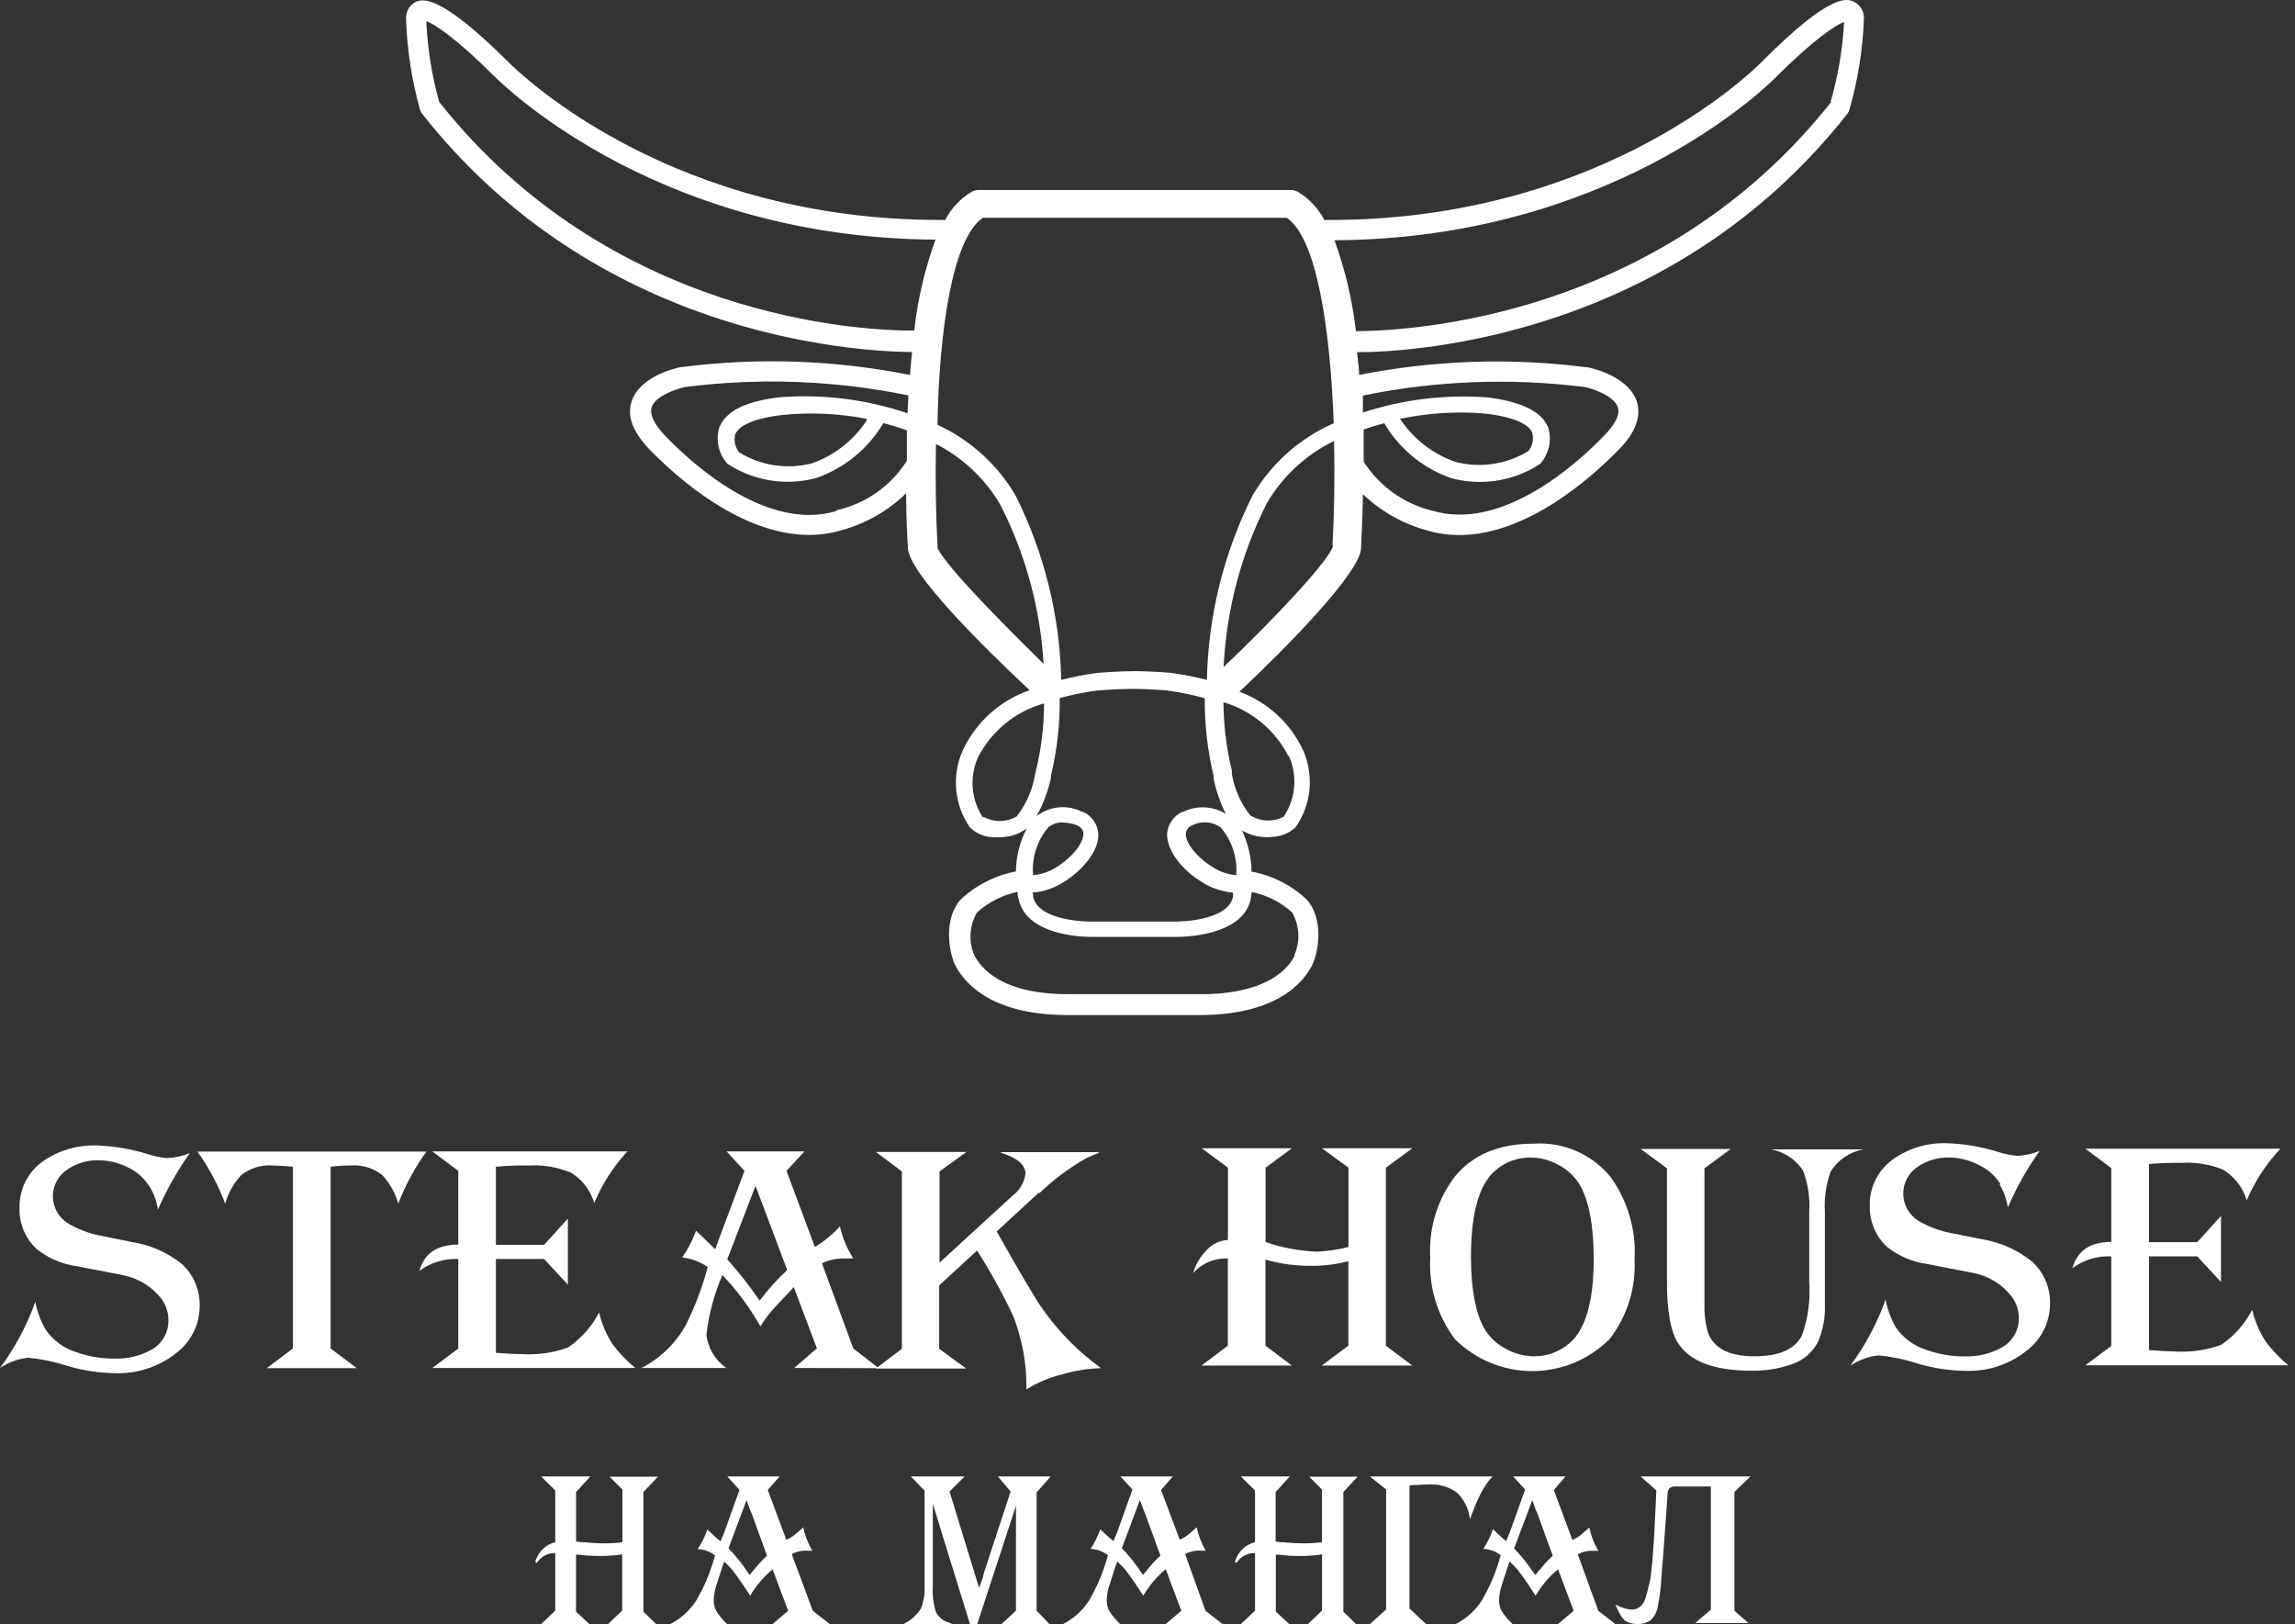 <svg width="301" height="213" viewBox="0 0 301 213" fill="none" xmlns="http://www.w3.org/2000/svg">
<rect x="0" y="0" width="301" height="213" fill="#333333" stroke="none"/>
<g clip-path="url(#clip0_236_332)">
<path d="M19.614 155.642C18.945 154.544 17.968 153.665 16.805 153.113C15.617 152.506 14.304 152.185 12.97 152.174C11.519 152.124 10.09 152.533 8.888 153.344C8.29 153.722 7.797 154.245 7.456 154.864C7.115 155.483 6.936 156.178 6.936 156.884C6.936 157.591 7.115 158.286 7.456 158.904C7.797 159.523 8.29 160.046 8.888 160.424C10.187 161.204 11.612 161.751 13.1 162.042L17.312 162.895C19.714 163.267 21.975 164.263 23.869 165.784C24.615 166.474 25.207 167.313 25.606 168.247C26.005 169.18 26.202 170.187 26.185 171.202C26.197 172.342 25.957 173.47 25.482 174.507C25.006 175.543 24.307 176.462 23.435 177.198C21.088 179.19 18.074 180.222 14.996 180.088C12.937 180.057 10.891 179.746 8.917 179.163C7.219 178.61 5.467 178.242 3.691 178.065C2.371 178.213 1.106 178.673 0 179.408C1.958 176.759 3.519 173.839 4.632 170.74C4.875 172.008 5.325 173.229 5.964 174.352C6.928 175.765 8.34 176.813 9.973 177.328C11.584 177.906 13.284 178.195 14.996 178.18C16.648 178.24 18.287 177.861 19.744 177.082C20.472 176.706 21.079 176.132 21.494 175.427C21.909 174.721 22.115 173.913 22.089 173.095C22.083 172.12 21.775 171.171 21.206 170.379C19.99 168.796 18.251 167.695 16.299 167.272L10.06 166.059C8.129 165.798 6.307 165.013 4.791 163.79C4.057 163.108 3.478 162.277 3.093 161.352C2.709 160.427 2.527 159.431 2.562 158.43C2.526 157.218 2.796 156.016 3.347 154.935C3.899 153.855 4.714 152.93 5.718 152.246C7.741 150.86 10.154 150.152 12.608 150.224C14.892 150.295 17.156 150.674 19.339 151.351C20.177 151.632 21.047 151.812 21.93 151.885C22.947 151.826 23.948 151.606 24.897 151.235C23.252 153.551 21.85 156.03 20.714 158.632C20.548 157.559 20.174 156.529 19.614 155.598V155.642Z" fill="white"/>
<path d="M52.231 157.867C51.849 156.463 51.129 155.173 50.132 154.111C48.973 153.194 47.511 152.746 46.036 152.854C45.5 152.854 44.588 152.854 43.358 153.013V176.852L46.803 179.438H34.977L38.422 176.852V153.013C37.177 152.911 36.28 152.854 35.744 152.854C34.269 152.746 32.807 153.194 31.648 154.111C30.651 155.175 29.927 156.464 29.534 157.867C28.634 155.435 27.407 153.136 25.887 151.033H55.922C54.4 153.142 53.16 155.439 52.231 157.867Z" fill="white"/>
<path d="M74.652 153.706C72.979 153.044 71.181 152.753 69.383 152.853C68.197 152.853 66.763 152.853 65.041 153.012V163.256H71.367L74.479 159.817V168.486L71.367 165.12H65.041V177.429C66.561 177.53 67.632 177.588 68.283 177.588C70.385 177.734 72.495 177.444 74.479 176.736C76.211 175.568 77.62 173.983 78.575 172.127C78.911 173.575 79.489 174.958 80.283 176.215C81.158 177.403 82.179 178.476 83.323 179.408H56.703L60.105 176.866V165.12C58.279 165.035 56.48 165.581 55.01 166.665C55.647 164.368 57.355 163.227 60.105 163.227V153.561L56.703 151.004H82.281C80.451 152.99 78.982 155.278 77.938 157.766C77.422 156.038 76.261 154.575 74.696 153.677L74.652 153.706Z" fill="white"/>
<path d="M115.243 179.437L111.914 176.851L107.803 165.683C108.682 165.256 109.648 165.038 110.626 165.047C111.219 165.047 111.639 165.047 111.914 165.047C111.083 163.762 110.49 162.338 110.163 160.843C109.2 161.893 108.094 162.803 106.877 163.545L103.157 153.561L105.516 151.004H95.297L97.642 153.561L93.792 163.834C92.692 162.75 91.852 161.941 91.287 161.406C90.841 162.654 90.228 163.835 89.463 164.917C90.671 165.048 91.826 165.481 92.822 166.174C92.118 168.813 91.148 171.374 89.927 173.817C88.591 176.21 86.576 178.155 84.137 179.408H95.239C94.531 178.903 93.936 178.258 93.49 177.512C93.044 176.766 92.757 175.936 92.648 175.074C92.954 172.37 93.662 169.726 94.747 167.229C96.681 169.252 98.354 171.509 99.726 173.947C100.326 172.99 101.019 172.095 101.796 171.274L104.112 168.804L107.138 176.837L104.156 179.408L115.243 179.437ZM99.639 170.581C98.337 168.687 96.916 166.877 95.384 165.163L99.089 155.526L103.244 166.564C101.918 167.787 100.712 169.132 99.639 170.581Z" fill="white"/>
<path d="M136.236 156.422L130.721 161.508C133.8 166.95 135.73 170.229 136.511 171.347C138.658 174.479 141.332 177.216 144.415 179.437C142.688 179.485 140.975 179.757 139.319 180.246C137.654 180.648 136.066 181.316 134.615 182.226C134.677 178.926 134.087 175.647 132.878 172.575C131.487 169.62 129.906 166.758 128.145 164.007L123.18 168.573V176.895L126.712 179.481H114.871L118.287 176.895V153.633L114.871 151.076H126.755L123.223 153.633V165.596L132.791 156.826C133.254 156.482 133.643 156.049 133.937 155.553C134.23 155.057 134.421 154.508 134.499 153.937C134.499 152.781 133.428 151.856 131.3 151.192V151.105H144.125V151.192C143.549 151.404 142.983 151.645 142.431 151.914C140.21 153.184 138.153 154.722 136.309 156.494L136.236 156.422Z" fill="white"/>
<path d="M181.751 176.486L185.225 179.087H173.356L176.844 176.486V165.405C175.308 165.805 173.727 166.009 172.14 166.012C170.056 166.045 167.978 165.772 165.973 165.203V176.486L169.418 179.087H157.592L161.037 176.486V165.044C160.186 165.008 159.337 165.16 158.551 165.49C157.766 165.82 157.062 166.319 156.492 166.951C156.804 165.867 157.375 164.875 158.157 164.061C158.515 163.636 158.957 163.289 159.455 163.04C159.953 162.792 160.496 162.647 161.052 162.616V153.139L157.607 150.596H169.433L165.988 153.139V162.891C168.168 163.653 170.453 164.077 172.762 164.148C174.145 164.087 175.518 163.884 176.858 163.541V153.139L173.37 150.596H185.24L181.766 153.139V176.4L181.751 176.486Z" fill="white"/>
<path d="M211.208 154.325C209.999 152.857 208.457 151.699 206.71 150.945C204.963 150.191 203.061 149.864 201.162 149.99C196.675 149.99 193.254 151.392 190.899 154.195C188.534 157.252 187.356 161.059 187.585 164.915C187.362 168.759 188.51 172.557 190.827 175.635C193.516 178.314 197.16 179.818 200.959 179.818C204.759 179.818 208.403 178.314 211.092 175.635C213.416 172.636 214.582 168.903 214.378 165.117C214.596 161.263 213.476 157.452 211.208 154.325ZM205.78 176.213C204.505 177.299 202.881 177.888 201.206 177.875C199.881 177.864 198.58 177.516 197.428 176.864C196.312 176.275 195.377 175.397 194.721 174.321C193.534 172.269 192.926 169.105 192.926 164.828C192.926 159.049 194.007 155.264 196.168 153.472C197.431 152.386 199.046 151.795 200.713 151.811C202.028 151.814 203.32 152.158 204.462 152.808C205.596 153.408 206.543 154.307 207.198 155.408C208.414 157.518 209.022 160.725 209.022 165.06C209.022 170.723 207.941 174.441 205.78 176.213Z" fill="white"/>
<path d="M236.549 153.632C236.078 152.883 235.456 152.24 234.724 151.742C233.992 151.245 233.164 150.904 232.293 150.742H244.365C243.494 150.904 242.667 151.245 241.934 151.742C241.202 152.24 240.58 152.883 240.109 153.632C239.494 155.314 239.233 157.104 239.342 158.891V171.071C239.411 172.717 239.12 174.359 238.488 175.882C238.131 176.614 237.627 177.265 237.007 177.794C236.387 178.324 235.664 178.72 234.884 178.959C233.222 179.529 231.473 179.802 229.716 179.768C224.756 179.768 221.519 178.516 220.004 176.012C219.087 174.49 218.629 171.846 218.629 168.08V153.227L215.184 150.685H226.995L223.55 153.227V170.883C223.5 172.134 223.637 173.385 223.955 174.596C224.65 176.782 226.701 177.876 230.107 177.876C233.35 177.876 235.429 176.956 236.346 175.116C237.135 172.879 237.455 170.503 237.287 168.138V158.891C237.4 157.104 237.138 155.313 236.52 153.632H236.549Z" fill="white"/>
<path d="M262.372 155.293C261.678 154.183 260.671 153.303 259.477 152.765C258.297 152.147 256.987 151.82 255.655 151.811C254.199 151.768 252.766 152.182 251.559 152.996C250.964 153.376 250.475 153.9 250.136 154.518C249.797 155.137 249.619 155.831 249.619 156.536C249.619 157.241 249.797 157.934 250.136 158.553C250.475 159.171 250.964 159.695 251.559 160.075C252.861 160.848 254.286 161.395 255.771 161.694C257.218 161.983 258.579 162.271 259.983 162.532C262.394 162.932 264.66 163.952 266.555 165.493C267.3 166.183 267.892 167.022 268.291 167.956C268.69 168.89 268.888 169.897 268.871 170.911C268.88 172.05 268.637 173.177 268.159 174.211C267.681 175.245 266.98 176.161 266.106 176.893C263.77 178.893 260.756 179.926 257.682 179.782C255.622 179.752 253.577 179.441 251.602 178.858C249.907 178.299 248.154 177.931 246.377 177.76C245.056 177.903 243.789 178.364 242.686 179.103C244.641 176.455 246.197 173.534 247.303 170.435C247.544 171.708 247.994 172.934 248.635 174.061C249.604 175.475 251.021 176.523 252.659 177.037C254.269 177.616 255.97 177.904 257.682 177.89C259.328 177.943 260.961 177.564 262.415 176.792C263.148 176.417 263.759 175.841 264.177 175.133C264.595 174.424 264.802 173.611 264.774 172.79C264.761 171.818 264.447 170.875 263.877 170.088C262.668 168.498 260.926 167.395 258.97 166.981L252.731 165.768C250.801 165.504 248.979 164.72 247.462 163.5C246.732 162.811 246.156 161.977 245.772 161.05C245.387 160.124 245.204 159.127 245.233 158.125C245.201 156.914 245.474 155.714 246.028 154.636C246.582 153.558 247.399 152.636 248.403 151.956C250.423 150.561 252.839 149.852 255.293 149.933C257.573 150.005 259.832 150.384 262.01 151.06C262.853 151.342 263.728 151.522 264.615 151.594C265.608 151.529 266.585 151.309 267.51 150.944C265.866 153.258 264.468 155.737 263.341 158.342C263.168 157.27 262.795 156.241 262.241 155.308L262.372 155.293Z" fill="white"/>
<path d="M291.468 153.357C289.794 152.696 287.996 152.405 286.199 152.505C285.012 152.505 283.579 152.505 281.856 152.664V162.907H288.182L291.294 159.468V168.137L288.182 164.771H281.856V177.066C283.376 177.182 284.447 177.239 285.099 177.239C287.2 177.385 289.31 177.095 291.294 176.387C293.023 175.216 294.432 173.632 295.39 171.778C295.726 173.222 296.304 174.6 297.098 175.852C297.968 177.048 298.99 178.126 300.138 179.06H273.504L276.906 176.517V164.771C275.08 164.686 273.28 165.232 271.811 166.317C272.447 164.02 274.155 162.878 276.906 162.878V153.198L273.504 150.655H299.081C297.227 152.635 295.732 154.924 294.667 157.417C294.154 155.688 292.993 154.223 291.424 153.328L291.468 153.357Z" fill="white"/>
<path d="M244.461 2.479C244.494 1.993 244.373 1.51 244.115 1.096C243.858 0.683 243.476 0.36 243.025 0.174C242.227 -0.144 240.073 -0.978 231.06 8.122C228.906 10.268 208.984 29.104 173.686 28.846C172.89 27.303 171.674 26.015 170.176 25.131C169.904 24.992 169.604 24.917 169.299 24.912H128.377C128.065 24.914 127.758 24.989 127.48 25.131C125.983 26.015 124.766 27.303 123.97 28.846H123.272C88.473 28.846 68.81 10.268 66.656 8.122C57.623 -0.879 55.489 -0.044 54.691 0.174C54.24 0.36 53.858 0.683 53.601 1.096C53.343 1.51 53.222 1.993 53.255 2.479C53.389 6.511 54.005 10.514 55.09 14.401C55.15 14.569 55.23 14.729 55.329 14.878C78.123 43.867 111.446 46.093 119.623 46.172C119.503 47.166 119.423 48.159 119.344 49.173C109.495 47.21 99.391 46.861 89.43 48.139H89.311C88.772 48.239 83.867 49.312 82.829 52.69C82.211 54.677 83.029 56.664 85.203 58.968C88.752 62.605 97.168 70.155 106.122 70.155C107.588 70.158 109.047 69.944 110.449 69.519C113.612 68.64 116.499 66.979 118.845 64.691C118.845 68.287 119.024 70.97 119.084 71.924C119.264 75.202 128.736 84.62 135.038 90.522C133.11 91.186 131.336 92.233 129.825 93.599C128.313 94.965 127.095 96.622 126.244 98.469C125.532 100.085 125.246 101.854 125.414 103.61C125.581 105.367 126.196 107.051 127.201 108.504C127.969 109.267 128.99 109.726 130.072 109.795C130.384 109.821 130.698 109.821 131.01 109.795C132.323 109.841 133.612 109.434 134.659 108.643C133.755 110.389 133.27 112.321 133.243 114.286C130.512 114.81 127.987 116.099 125.964 118.001C123.671 120.664 124.509 124.936 125.227 126.466C126.184 128.453 129.514 133.122 139.944 133.122H156.895C167.743 133.261 171.173 128.512 172.15 126.466C172.868 124.936 173.706 120.664 171.413 118.001C169.399 116.101 166.879 114.818 164.154 114.306C164.116 112.443 163.688 110.609 162.897 108.921C164.169 109.653 165.65 109.939 167.105 109.735C168.181 109.662 169.194 109.203 169.957 108.444C170.961 106.991 171.576 105.307 171.744 103.551C171.911 101.795 171.626 100.025 170.914 98.41C169.257 94.848 166.254 92.083 162.558 90.72C168.9 84.759 178.293 75.182 178.512 71.943C178.512 70.99 178.711 68.367 178.751 64.81C181.089 67.046 183.946 68.671 187.067 69.539C188.463 69.962 189.915 70.177 191.375 70.175C200.309 70.175 208.744 62.624 212.294 58.988C214.488 56.763 215.285 54.637 214.687 52.71C213.63 49.332 208.704 48.259 208.186 48.159H208.006C198.099 46.889 188.05 47.232 178.253 49.173C178.253 48.179 178.073 47.186 177.974 46.192C185.95 46.192 219.473 43.967 242.307 14.898C242.422 14.759 242.504 14.596 242.546 14.421C243.67 10.533 244.313 6.522 244.461 2.479ZM128.896 28.568H168.78C172.769 31.31 174.484 43.43 174.922 55.511C170.457 57.47 166.729 60.788 164.273 64.989C160.503 72.507 158.459 80.767 158.291 89.17C156.727 88.772 155.143 88.46 153.544 88.237C153.544 88.237 150.912 88.018 148.838 88.018C146.764 88.018 144.052 88.237 143.872 88.256C142.293 88.466 140.728 88.771 139.186 89.17C139.008 80.769 136.964 72.511 133.203 64.989C130.818 60.926 127.241 57.687 122.953 55.71C123.172 43.55 124.868 31.33 128.896 28.568ZM57.603 13.368C56.642 9.912 56.074 6.359 55.908 2.777C57.084 3.175 60.036 5.221 64.762 9.93C66.975 12.136 87.177 31.211 122.694 31.429C121.298 35.281 120.361 39.282 119.902 43.351C112.803 43.41 79.998 41.682 57.603 13.368ZM109.712 67.016C100.718 69.738 90.946 61.055 87.177 57.081C86.18 56.068 85.183 54.617 85.442 53.465C85.921 51.915 88.792 50.981 89.829 50.762C99.594 49.513 109.5 49.882 119.144 51.855L119.025 54.2C113.654 52.381 107.969 51.665 102.313 52.094C97.806 52.61 95.194 53.902 94.336 56.068C94.1 56.863 94.066 57.704 94.236 58.515C94.407 59.327 94.777 60.083 95.313 60.717C95.394 60.818 95.496 60.899 95.612 60.955C97.298 62.022 99.189 62.727 101.163 63.025C103.137 63.322 105.152 63.206 107.079 62.684C110.764 61.393 113.872 58.845 115.854 55.491C116.899 55.757 117.931 56.076 118.945 56.445C118.945 57.77 118.945 59.094 118.945 60.419C117.914 62.057 116.567 63.475 114.982 64.59C113.397 65.706 111.606 66.496 109.712 66.916V67.016ZM113.7 55.094C111.999 57.719 109.475 59.709 106.521 60.757C104.911 61.177 103.233 61.266 101.587 61.02C99.942 60.775 98.364 60.198 96.949 59.326C96.682 59 96.496 58.616 96.406 58.206C96.316 57.795 96.325 57.369 96.43 56.962C96.709 56.246 97.906 54.975 102.632 54.418C106.3 54.055 110.001 54.223 113.62 54.915L113.7 55.094ZM122.973 71.844C122.754 67.87 122.654 63.081 122.754 58.233C126.272 60.022 129.2 62.781 131.189 66.181C134.509 72.677 136.444 79.787 136.873 87.064C130.232 80.567 123.312 73.374 122.893 71.665L122.973 71.844ZM128.956 107.292C128.179 106.132 127.708 104.796 127.586 103.407C127.464 102.018 127.695 100.62 128.258 99.344C129.132 97.628 130.355 96.111 131.848 94.89C133.341 93.669 135.073 92.77 136.933 92.25C136.928 95.27 136.56 98.279 135.836 101.211L135.736 101.649C135.402 103.636 134.573 105.508 133.323 107.093C132.661 107.467 131.913 107.665 131.152 107.668C130.391 107.672 129.641 107.48 128.976 107.113L128.956 107.292ZM137.83 102.145V101.748C138.638 98.411 139.026 94.987 138.987 91.555C140.591 91.113 142.223 90.781 143.872 90.561C143.872 90.561 146.585 90.343 148.599 90.343C150.613 90.343 153.046 90.561 153.066 90.561C154.737 90.778 156.39 91.116 158.011 91.575C157.983 95 158.371 98.416 159.168 101.748V102.145C159.512 103.734 160.048 105.275 160.763 106.735C159.927 106.224 158.975 105.932 157.995 105.887C157.015 105.841 156.04 106.045 155.16 106.477H155.06C154.491 106.74 154.004 107.153 153.652 107.671C153.301 108.189 153.098 108.793 153.066 109.418C153.066 111.782 155.279 114.246 157.593 115.657C158.828 116.464 160.248 116.949 161.721 117.067C161.721 117.246 161.721 117.405 161.721 117.564C161.102 120.862 154.382 120.863 154.282 120.863H142.895C142.895 120.863 136.115 120.862 135.497 117.564C135.497 117.405 135.497 117.246 135.397 117.067C136.877 116.953 138.304 116.467 139.545 115.657C141.838 114.246 144.132 111.683 144.052 109.418C144.022 108.792 143.82 108.188 143.468 107.669C143.116 107.15 142.628 106.738 142.058 106.477H141.938C140.991 105.992 139.925 105.786 138.865 105.885C137.805 105.983 136.796 106.382 135.955 107.033C136.824 105.442 137.462 103.736 137.85 101.966L137.83 102.145ZM162.139 114.782C161.02 114.687 159.943 114.311 159.009 113.69C157.014 112.478 155.479 110.57 155.519 109.358C155.533 109.119 155.615 108.889 155.757 108.695C155.898 108.501 156.092 108.352 156.316 108.265C156.905 107.952 157.569 107.808 158.235 107.851C158.901 107.893 159.541 108.119 160.085 108.504C160.825 109.364 161.387 110.362 161.74 111.439C162.092 112.517 162.228 113.653 162.139 114.782ZM135.497 114.782C135.396 113.656 135.52 112.522 135.862 111.444C136.205 110.366 136.758 109.367 137.491 108.504C138.007 108.081 138.658 107.856 139.326 107.868C140.009 107.882 140.684 108.016 141.32 108.265C141.998 108.643 142.098 109.06 142.098 109.358C142.098 110.57 140.602 112.478 138.608 113.69C137.658 114.324 136.558 114.701 135.417 114.782H135.497ZM169.837 125.274C169.079 126.843 166.327 130.519 157.034 130.38H140.562C131.269 130.519 128.597 126.843 127.779 125.274C127.4 124.376 127.235 123.402 127.297 122.43C127.36 121.458 127.647 120.513 128.138 119.67C129.641 118.315 131.479 117.382 133.463 116.968C133.463 117.266 133.463 117.564 133.582 117.822C134.5 122.69 141.978 122.869 143.015 122.869H154.502C154.841 122.869 163.097 122.869 164.054 117.822C164.054 117.564 164.154 117.286 164.174 116.988C166.152 117.391 167.984 118.317 169.478 119.67C169.956 120.519 170.23 121.467 170.278 122.439C170.327 123.411 170.149 124.382 169.757 125.274H169.837ZM169.059 99.165C169.622 100.442 169.853 101.839 169.731 103.228C169.609 104.617 169.138 105.953 168.361 107.113C167.678 107.468 166.914 107.638 166.144 107.606C165.374 107.575 164.626 107.343 163.974 106.934C162.724 105.349 161.895 103.477 161.561 101.49V101.052C160.847 98.118 160.479 95.111 160.464 92.091C162.29 92.636 163.985 93.543 165.449 94.759C166.913 95.975 168.114 97.474 168.98 99.165H169.059ZM174.843 71.586C174.404 73.394 167.324 80.984 160.484 87.481C160.842 80.021 162.765 72.718 166.128 66.042C168.19 62.494 171.266 59.637 174.962 57.836C175.082 62.744 174.982 67.532 174.763 71.586H174.843ZM207.787 50.742C209.063 51.001 211.775 51.994 212.194 53.445C212.553 54.597 211.436 56.048 210.459 57.061C206.67 61.035 196.919 69.638 187.925 66.996C184.171 66.105 180.915 63.787 178.851 60.538C178.851 59.187 178.851 57.776 178.851 56.326C179.741 56.009 180.646 55.737 181.563 55.511C183.529 58.871 186.633 61.421 190.318 62.704C192.245 63.226 194.26 63.342 196.234 63.044C198.208 62.747 200.099 62.042 201.784 60.975C201.901 60.919 202.003 60.837 202.084 60.737C202.62 60.103 202.99 59.346 203.161 58.535C203.331 57.723 203.297 56.882 203.061 56.087C202.223 53.981 199.611 52.69 195.084 52.113C189.562 51.709 184.014 52.384 178.751 54.1C178.751 53.365 178.751 52.63 178.751 51.875C188.277 49.929 198.058 49.546 207.707 50.742H207.787ZM183.697 54.915C187.334 54.156 191.062 53.928 194.765 54.239C199.491 54.776 200.747 56.068 200.967 56.783C201.07 57.189 201.079 57.613 200.993 58.023C200.907 58.433 200.727 58.817 200.468 59.147C199.053 60.018 197.475 60.594 195.829 60.84C194.184 61.086 192.506 60.997 190.896 60.578C187.907 59.546 185.347 57.554 183.617 54.915H183.697ZM240.173 13.368C217.718 41.761 184.814 43.41 177.834 43.43C177.367 39.361 176.423 35.359 175.022 31.509C210.559 31.33 230.86 12.235 233.014 10.03C237.74 5.32 240.711 3.274 241.868 2.876C241.668 6.428 241.073 9.947 240.093 13.368H240.173Z" fill="white"/>
<path d="M124.87 212.999H118.488L118.772 212.836C119.577 212.419 120.268 211.775 120.776 210.97C121.155 210.034 121.322 209.01 121.263 207.986V195.502L119.456 193.636H126.523L124.537 195.611L128.409 208.245L128.896 206.931L129.02 206.372L132.547 195.611L130.882 193.636H137.806L135.956 195.734V211.235L137.634 212.999H131.351L133.25 211.235V197.484L128.169 212.986H127.213L123.446 200.815L123.088 199.616L122.342 197.218V208.055C122.273 209.21 122.417 210.369 122.767 211.46C122.963 211.81 123.223 212.112 123.53 212.347C123.836 212.581 124.183 212.743 124.549 212.822L124.87 212.999Z" fill="white"/>
<path d="M181.797 211.083V195.341L179.668 193.636H195.766C194.741 194.645 193.749 196.523 192.789 199.27C192.656 197.942 192.059 196.701 191.098 195.757C190.033 194.976 188.716 194.598 187.39 194.693C186.973 194.693 186.527 194.693 186.068 194.754H185.54L184.99 194.802H184.865V210.953L187.035 212.999H179.668L181.797 211.083Z" fill="white"/>
<path d="M103.842 203.833C104.474 203.484 105.192 203.326 105.911 203.379C106.038 203.379 106.246 203.379 106.535 203.379C105.979 202.427 105.578 201.392 105.346 200.312C105.171 200.498 104.98 200.668 104.776 200.821L104.285 201.241L104.077 201.411L103.735 201.635L103.137 201.961L100.699 195.407L102.25 193.636H95.386L96.985 195.393L94.97 201.018L94.782 201.459L94.513 202.137C94.223 201.933 93.949 201.706 93.694 201.459L93.022 200.828L92.767 200.59C92.461 201.5 92.036 202.365 91.504 203.162C92.329 203.195 93.124 203.484 93.781 203.989L93.721 204.2C93.159 206.235 92.332 208.185 91.262 210.001C90.416 211.273 89.259 212.303 87.904 212.993H95.353L95.084 212.708C94.623 212.255 94.221 211.744 93.888 211.188C93.686 210.751 93.59 210.272 93.606 209.79C93.637 209.095 93.772 208.408 94.009 207.755L94.5 206.221C94.701 205.597 94.862 205.129 94.99 204.803L95.662 205.482L95.991 205.828L96.138 206.011C96.938 207.076 97.603 208.047 98.12 208.854L98.382 209.288C99.157 207.974 100.15 206.803 101.317 205.828L101.599 206.506L101.72 206.866L103.372 211.256L101.317 212.999H108.832L106.602 211.256L103.842 203.833ZM99.094 205.638L98.838 205.923C98.78 205.985 98.726 206.05 98.677 206.12L98.469 206.371C98.421 206.431 98.37 206.487 98.314 206.54L98.167 206.344L97.495 205.38C96.902 204.562 96.251 203.789 95.547 203.067L97.912 196.75L98.328 197.91L98.583 198.494L100.598 204.03C100.052 204.522 99.549 205.06 99.094 205.638Z" fill="white"/>
<path d="M155.437 203.824C156.07 203.475 156.789 203.317 157.509 203.369C157.637 203.369 157.852 203.369 158.135 203.369C157.58 202.413 157.179 201.376 156.944 200.294C156.769 200.479 156.58 200.65 156.379 200.804L155.888 201.226L155.679 201.396L155.336 201.621L154.737 201.947L152.275 195.411L153.823 193.636H146.947L148.528 195.35L146.51 200.988L146.315 201.43L146.046 202.11C145.757 201.904 145.483 201.676 145.225 201.43L144.553 200.798L144.297 200.56C143.991 201.472 143.565 202.339 143.032 203.137C143.859 203.171 144.655 203.461 145.313 203.967L145.252 204.178C144.688 206.218 143.858 208.174 142.783 209.993C141.936 211.269 140.778 212.302 139.42 212.993H146.894C146.779 212.863 146.685 212.768 146.625 212.707C146.164 212.253 145.764 211.741 145.434 211.183C145.232 210.745 145.135 210.265 145.151 209.782C145.182 209.085 145.318 208.397 145.555 207.742L146.046 206.205C146.241 205.579 146.409 205.11 146.537 204.783L147.21 205.463L147.539 205.81L147.687 205.994C148.495 207.062 149.154 208.034 149.672 208.844L149.941 209.279C150.715 207.96 151.71 206.786 152.881 205.81L153.163 206.49L153.278 206.851L154.932 211.251L152.881 212.999H160.348L158.108 211.251L155.437 203.824ZM150.681 205.633L150.432 205.919L150.264 206.116L150.055 206.368C150.011 206.429 149.962 206.486 149.907 206.538L149.759 206.341L149.087 205.375C148.493 204.555 147.841 203.78 147.136 203.056L149.504 196.724L149.921 197.887L150.176 198.472L152.195 204.022C151.647 204.516 151.141 205.055 150.681 205.633Z" fill="white"/>
<path d="M198.092 212.707C197.628 212.255 197.225 211.743 196.895 211.184C196.692 210.746 196.596 210.266 196.612 209.783C196.642 209.087 196.779 208.399 197.016 207.744L197.507 206.207C197.708 205.582 197.87 205.113 197.998 204.786L198.67 205.466L199 205.813L199.147 205.996C199.948 207.064 200.607 208.036 201.125 208.845L201.394 209.28C202.17 207.963 203.164 206.79 204.332 205.813L204.615 206.493L204.736 206.853L206.39 211.252L204.332 212.999H211.858L209.625 211.252L206.935 203.855C207.565 203.505 208.282 203.346 208.999 203.399C209.134 203.399 209.342 203.399 209.632 203.399C209.076 202.445 208.672 201.408 208.435 200.326C208.26 200.511 208.071 200.682 207.87 200.836L207.379 201.257L207.17 201.427L206.827 201.652L206.229 201.978L203.788 195.41L205.334 193.636H198.448L200.028 195.349L198.011 200.985L197.816 201.427L197.554 202.107C197.263 201.902 196.989 201.675 196.733 201.427L196.061 200.795L195.805 200.557C195.499 201.469 195.074 202.336 194.541 203.134C195.367 203.168 196.163 203.457 196.821 203.963L196.76 204.174C196.199 206.215 195.369 208.17 194.292 209.987C193.447 211.264 192.288 212.297 190.93 212.986H198.381L198.092 212.707ZM200.963 196.75L201.38 197.912L201.636 198.497L203.653 204.045C203.1 204.535 202.592 205.075 202.133 205.656L201.878 205.942C201.819 206.004 201.766 206.07 201.716 206.139L201.508 206.391C201.46 206.451 201.409 206.508 201.353 206.561L201.205 206.364L200.533 205.398C199.939 204.578 199.287 203.804 198.583 203.08L200.963 196.75Z" fill="white"/>
<path d="M178.059 193.67H171.709L173.384 195.362V202.261C172.561 202.371 171.732 202.421 170.903 202.41C170.246 202.41 169.564 202.376 168.857 202.308L168.404 202.261H168.051C167.801 202.246 167.553 202.216 167.306 202.172V195.675L169.167 193.636H162.742L164.603 195.478V202.261C163.996 202.396 163.432 202.703 162.968 203.153C162.504 203.603 162.157 204.179 161.961 204.823L162.166 204.973C162.446 204.557 162.814 204.223 163.239 203.999C163.664 203.775 164.132 203.669 164.603 203.688V211.232L162.742 212.999H169.092L167.331 211.368V203.892C167.486 203.892 167.592 203.892 167.647 203.892L169.037 204.028C169.316 204.028 169.768 204.069 170.382 204.069C171.388 204.08 172.393 204.009 173.39 203.858V211.232L171.529 212.999H177.848L176.187 211.368V195.675L178.059 193.67Z" fill="white"/>
<path d="M224.384 203.829V211.112L222.326 212.86H229.315L227.477 211.247V195.661L229.575 193.636H215.173L217.23 195.458C217.23 195.458 216.881 205.476 216.339 207.609C215.797 209.742 215.728 210.444 214.72 210.95C213.712 211.456 211.867 210.444 211.867 210.444C211.867 210.444 212.594 212.334 213.321 212.671C213.81 212.907 214.351 213.019 214.895 212.997C215.438 212.974 215.968 212.818 216.435 212.543C216.965 212.066 217.313 211.426 217.422 210.727C217.683 209.461 217.844 208.177 217.903 206.886C218.163 203.802 218.732 195.654 218.732 195.654C218.776 195.479 218.852 195.314 218.959 195.168C219.111 195.063 219.284 194.989 219.466 194.952H224.384V203.822V203.829Z" fill="white"/>
<path d="M86.294 193.67H79.956L81.633 195.362V202.261C80.812 202.371 79.985 202.421 79.157 202.41C78.501 202.41 77.82 202.376 77.115 202.308L76.663 202.261H76.304C76.055 202.246 75.807 202.216 75.561 202.172V195.675L77.418 193.636H70.969L72.826 195.478V202.261C72.221 202.397 71.66 202.705 71.198 203.155C70.736 203.605 70.39 204.18 70.195 204.823L70.4 204.973C70.679 204.558 71.045 204.225 71.468 204.001C71.891 203.777 72.357 203.67 72.826 203.688V211.232L70.969 212.999H77.307L75.549 211.368V203.892C75.654 203.886 75.76 203.886 75.865 203.892L77.251 204.028C77.536 204.028 77.981 204.069 78.594 204.069C79.6 204.08 80.606 204.009 81.602 203.858V211.232L79.745 212.999H86.052L84.387 211.368V195.675L86.294 193.67Z" fill="white"/>
</g>
<defs>
<clipPath id="clip0_236_332">
<rect width="301" height="213" fill="white"/>
</clipPath>
</defs>
</svg>
